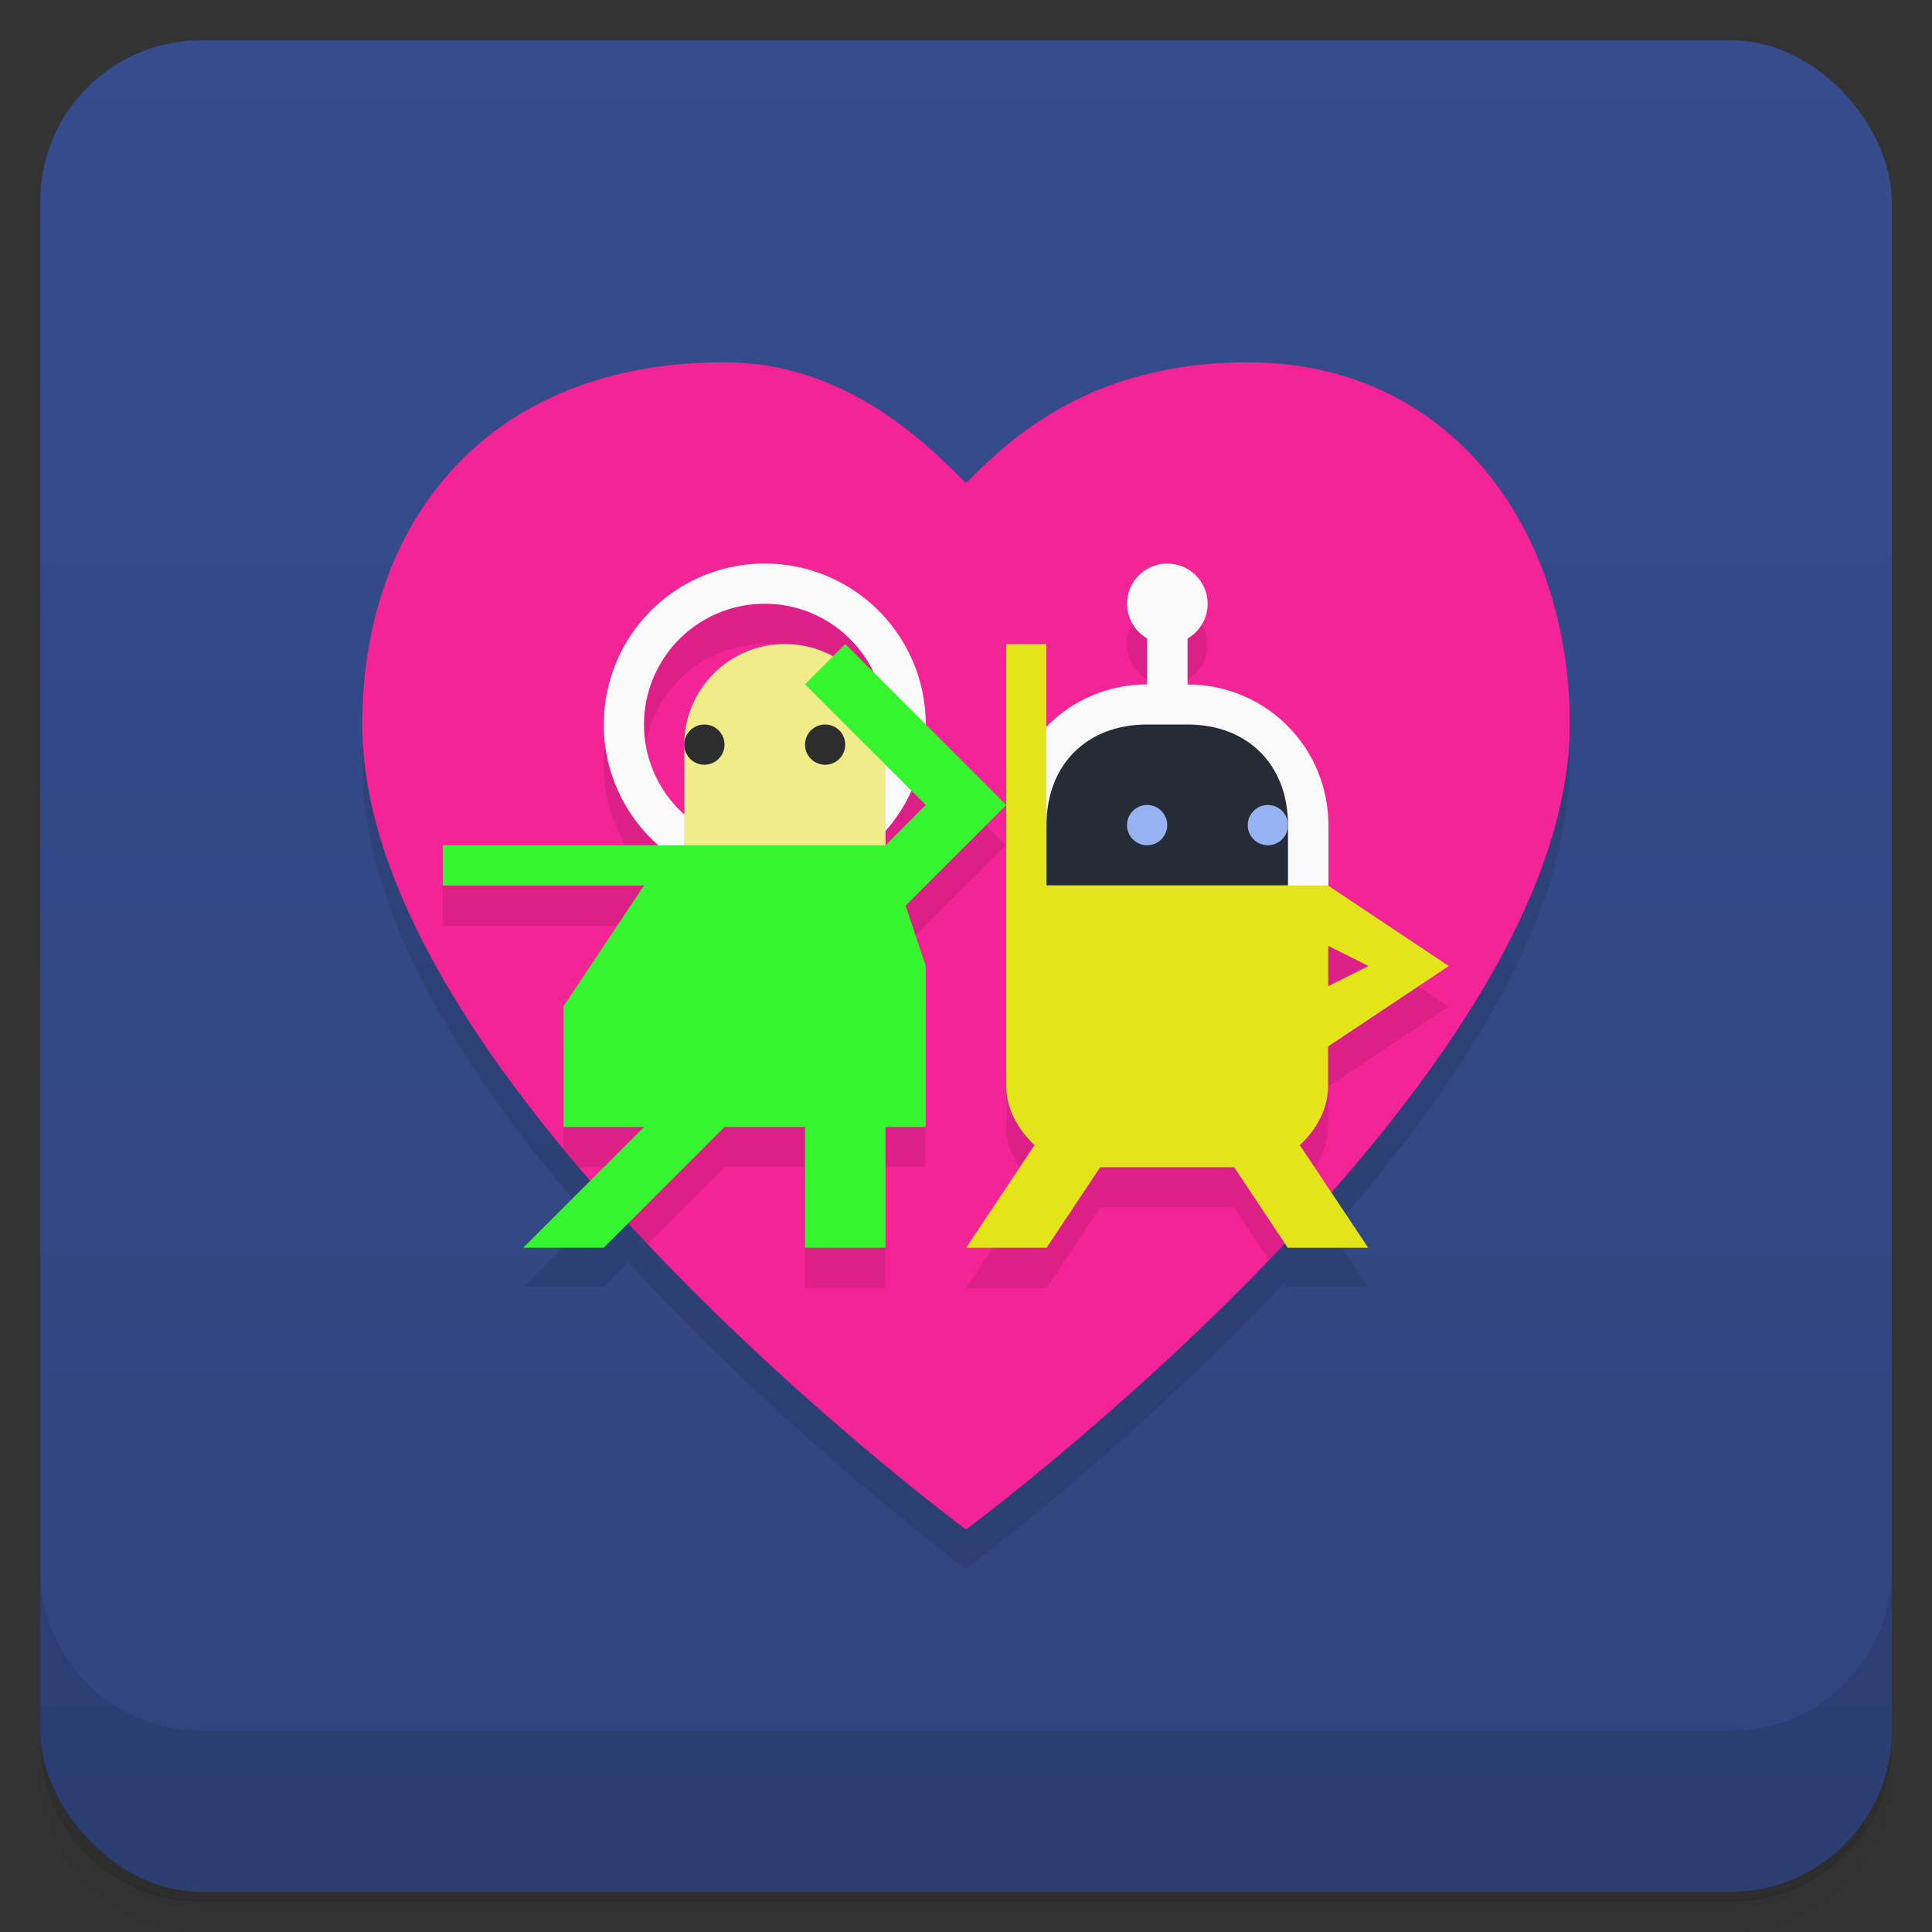 <svg version="1.1" viewBox="0 0 48 48" xmlns="http://www.w3.org/2000/svg">
 <rect x="0" y="0" width="48" height="48" fill="#333333" stroke="none"/>
 <defs>
  <linearGradient id="bg" x2="0" y1="1" y2="47" gradientUnits="userSpaceOnUse">
   <stop style="stop-color:#354c8d" offset="0"/>
   <stop style="stop-color:#30447d" offset="1"/>
  </linearGradient>
 </defs>
 <path d="m1 43v0.25c0 2.22 1.78 4 4 4h38c2.22 0 4-1.78 4-4v-0.25c0 2.22-1.78 4-4 4h-38c-2.22 0-4-1.78-4-4zm0 0.5v0.5c0 2.22 1.78 4 4 4h38c2.22 0 4-1.78 4-4v-0.5c0 2.22-1.78 4-4 4h-38c-2.22 0-4-1.78-4-4z" style="opacity:.02"/>
 <path d="m1 43.2v0.25c0 2.22 1.78 4 4 4h38c2.22 0 4-1.78 4-4v-0.25c0 2.22-1.78 4-4 4h-38c-2.22 0-4-1.78-4-4z" style="opacity:.05"/>
 <path d="m1 43v0.25c0 2.22 1.78 4 4 4h38c2.22 0 4-1.78 4-4v-0.25c0 2.22-1.78 4-4 4h-38c-2.22 0-4-1.78-4-4z" style="opacity:.1"/>
 <rect x="1" y="1" width="46" height="46" rx="4" style="fill:url(#bg)"/>
 <path d="m1 39v4c0 2.22 1.78 4 4 4h38c2.22 0 4-1.78 4-4v-4c0 2.22-1.78 4-4 4h-38c-2.22 0-4-1.78-4-4z" style="opacity:.1"/>
 <path d="m18 10c-6 0-9 4.08-9 9 0 3.72 2.62 7.82 5.67 11.3l-1.67 1.67h2l0.607-0.607c4.02 4.37 8.39 7.61 8.39 7.61s4.04-2.99 7.92-7.11l0.07 0.107h2l-0.916-1.38c3.16-3.58 5.92-7.8 5.92-11.6-5.24e-4 -4.92-3-9-8-9-4 0-6 2-7 3-1-1-3-3-6-3z" style="opacity:.1"/>
 <path d="m18 9c-6 0-9 4.08-9 9 0 8.91 15 20 15 20s15-11.1 15-20c-5.24e-4 -4.92-3-9-8-9-4 0-6 2-7 3-1-1-3-3-6-3z" style="fill:#f42396"/>
 <path d="m19 15a4 4 0 0 0-4 4 4 4 0 0 0 1.36 3h-5.36v1h5l-2 3v2.55c0.125 0.151 0.248 0.302 0.375 0.451h1.62l-0.867 0.867c0.317 0.355 0.636 0.703 0.957 1.04l1.91-1.91h2v3h2v-3h1v-4l-0.5-1.5 2.5-2.5-2-2a4 4 0 0 0-4-4zm6 6v7c0 0.533 0.286 1.06 0.703 1.45l-1.7 2.55h2l1.33-2h3.33l0.869 1.31c0.39-0.405 0.778-0.827 1.16-1.25l-0.402-0.604c0.417-0.382 0.703-0.911 0.703-1.45v-1l3-2-2.99-1.99v-1.5c0-1.94-1.56-3.5-3.5-3.5v-1.14c0.308-0.178 0.499-0.507 0.5-0.863 0-0.552-0.448-1-1-1l-0.004-2e-3c-0.552 0-1 0.448-1 1 0.001 0.356 0.192 0.685 0.5 0.863v1.14c-0.984 0-1.87 0.401-2.5 1.05l-0.004 0.016v-2.07h-0.996zm-6-5a3 3 0 0 1 2.71 1.71l-0.707-0.707-0.305 0.305c-0.355-0.194-0.763-0.305-1.2-0.305-1.38 0-2.5 1.12-2.5 2.5v1.72a3 3 0 0 1-1-2.22 3 3 0 0 1 3-3zm3.64 4.64 0.355 0.355-1 1v-0.357a4 4 0 0 0 0.645-0.998zm10.4 3.86 1 0.5-1 0.5z" style="opacity:.1"/>
 <path d="m19 14a4 4 0 0 0-4 4 4 4 0 0 0 4 4 4 4 0 0 0 4-4 4 4 0 0 0-4-4zm0 1a3 3 0 0 1 3 3 3 3 0 0 1-3 3 3 3 0 0 1-3-3 3 3 0 0 1 3-3z" style="fill:#f9f9f9"/>
 <path d="m19.5 16c-1.38 0-2.5 1.12-2.5 2.5v2.5l2 1 3-1v-2.5c0-1.38-1.12-2.5-2.5-2.5z" style="fill:#f0ec8a"/>
 <path d="m21 16-1 1 3 3-1 1h-11v1h5l-2 3v3h2l-3 3h2l3-3h2v3h2v-3h1v-4l-0.5-1.5 2.5-2.5z" style="fill:#36f42e"/>
 <path d="m29 14c-0.552 0-1 0.448-1 1 0.001 0.356 0.192 0.685 0.5 0.863v1.14c-0.984 0-1.87 0.402-2.5 1.05l-1 3.95 4 1 4-1 0.004 2e-3v-1.5c0-1.94-1.56-3.5-3.5-3.5v-1.14c0.308-0.178 0.499-0.507 0.5-0.863 0-0.552-0.448-1-1-1z" style="fill:#f9f9f9"/>
 <path d="m28.5 18c-1.5 0-2.5 1-2.5 2.5v1.5h6v-1.5c0-1.5-1-2.5-2.5-2.5z" style="fill:#262c36"/>
 <path d="m25 16v11c0 0.533 0.286 1.06 0.703 1.45l-1.7 2.55h2l1.33-2h3.33l1.33 2h2l-1.7-2.55c0.417-0.382 0.703-0.912 0.703-1.45v-1l3-2-3-2h-7v-6zm8 7.5 1 0.5-1 0.5z" style="fill:#e4e41b"/>
 <circle cx="28.5" cy="20.5" r=".5" style="fill:#97b2f2"/>
 <circle cx="31.5" cy="20.5" r=".5" style="fill:#97b2f2"/>
 <circle cx="17.5" cy="18.5" r=".5" style="fill:#2d2d2d"/>
 <circle cx="20.5" cy="18.5" r=".5" style="fill:#2d2d2d"/>
</svg>
